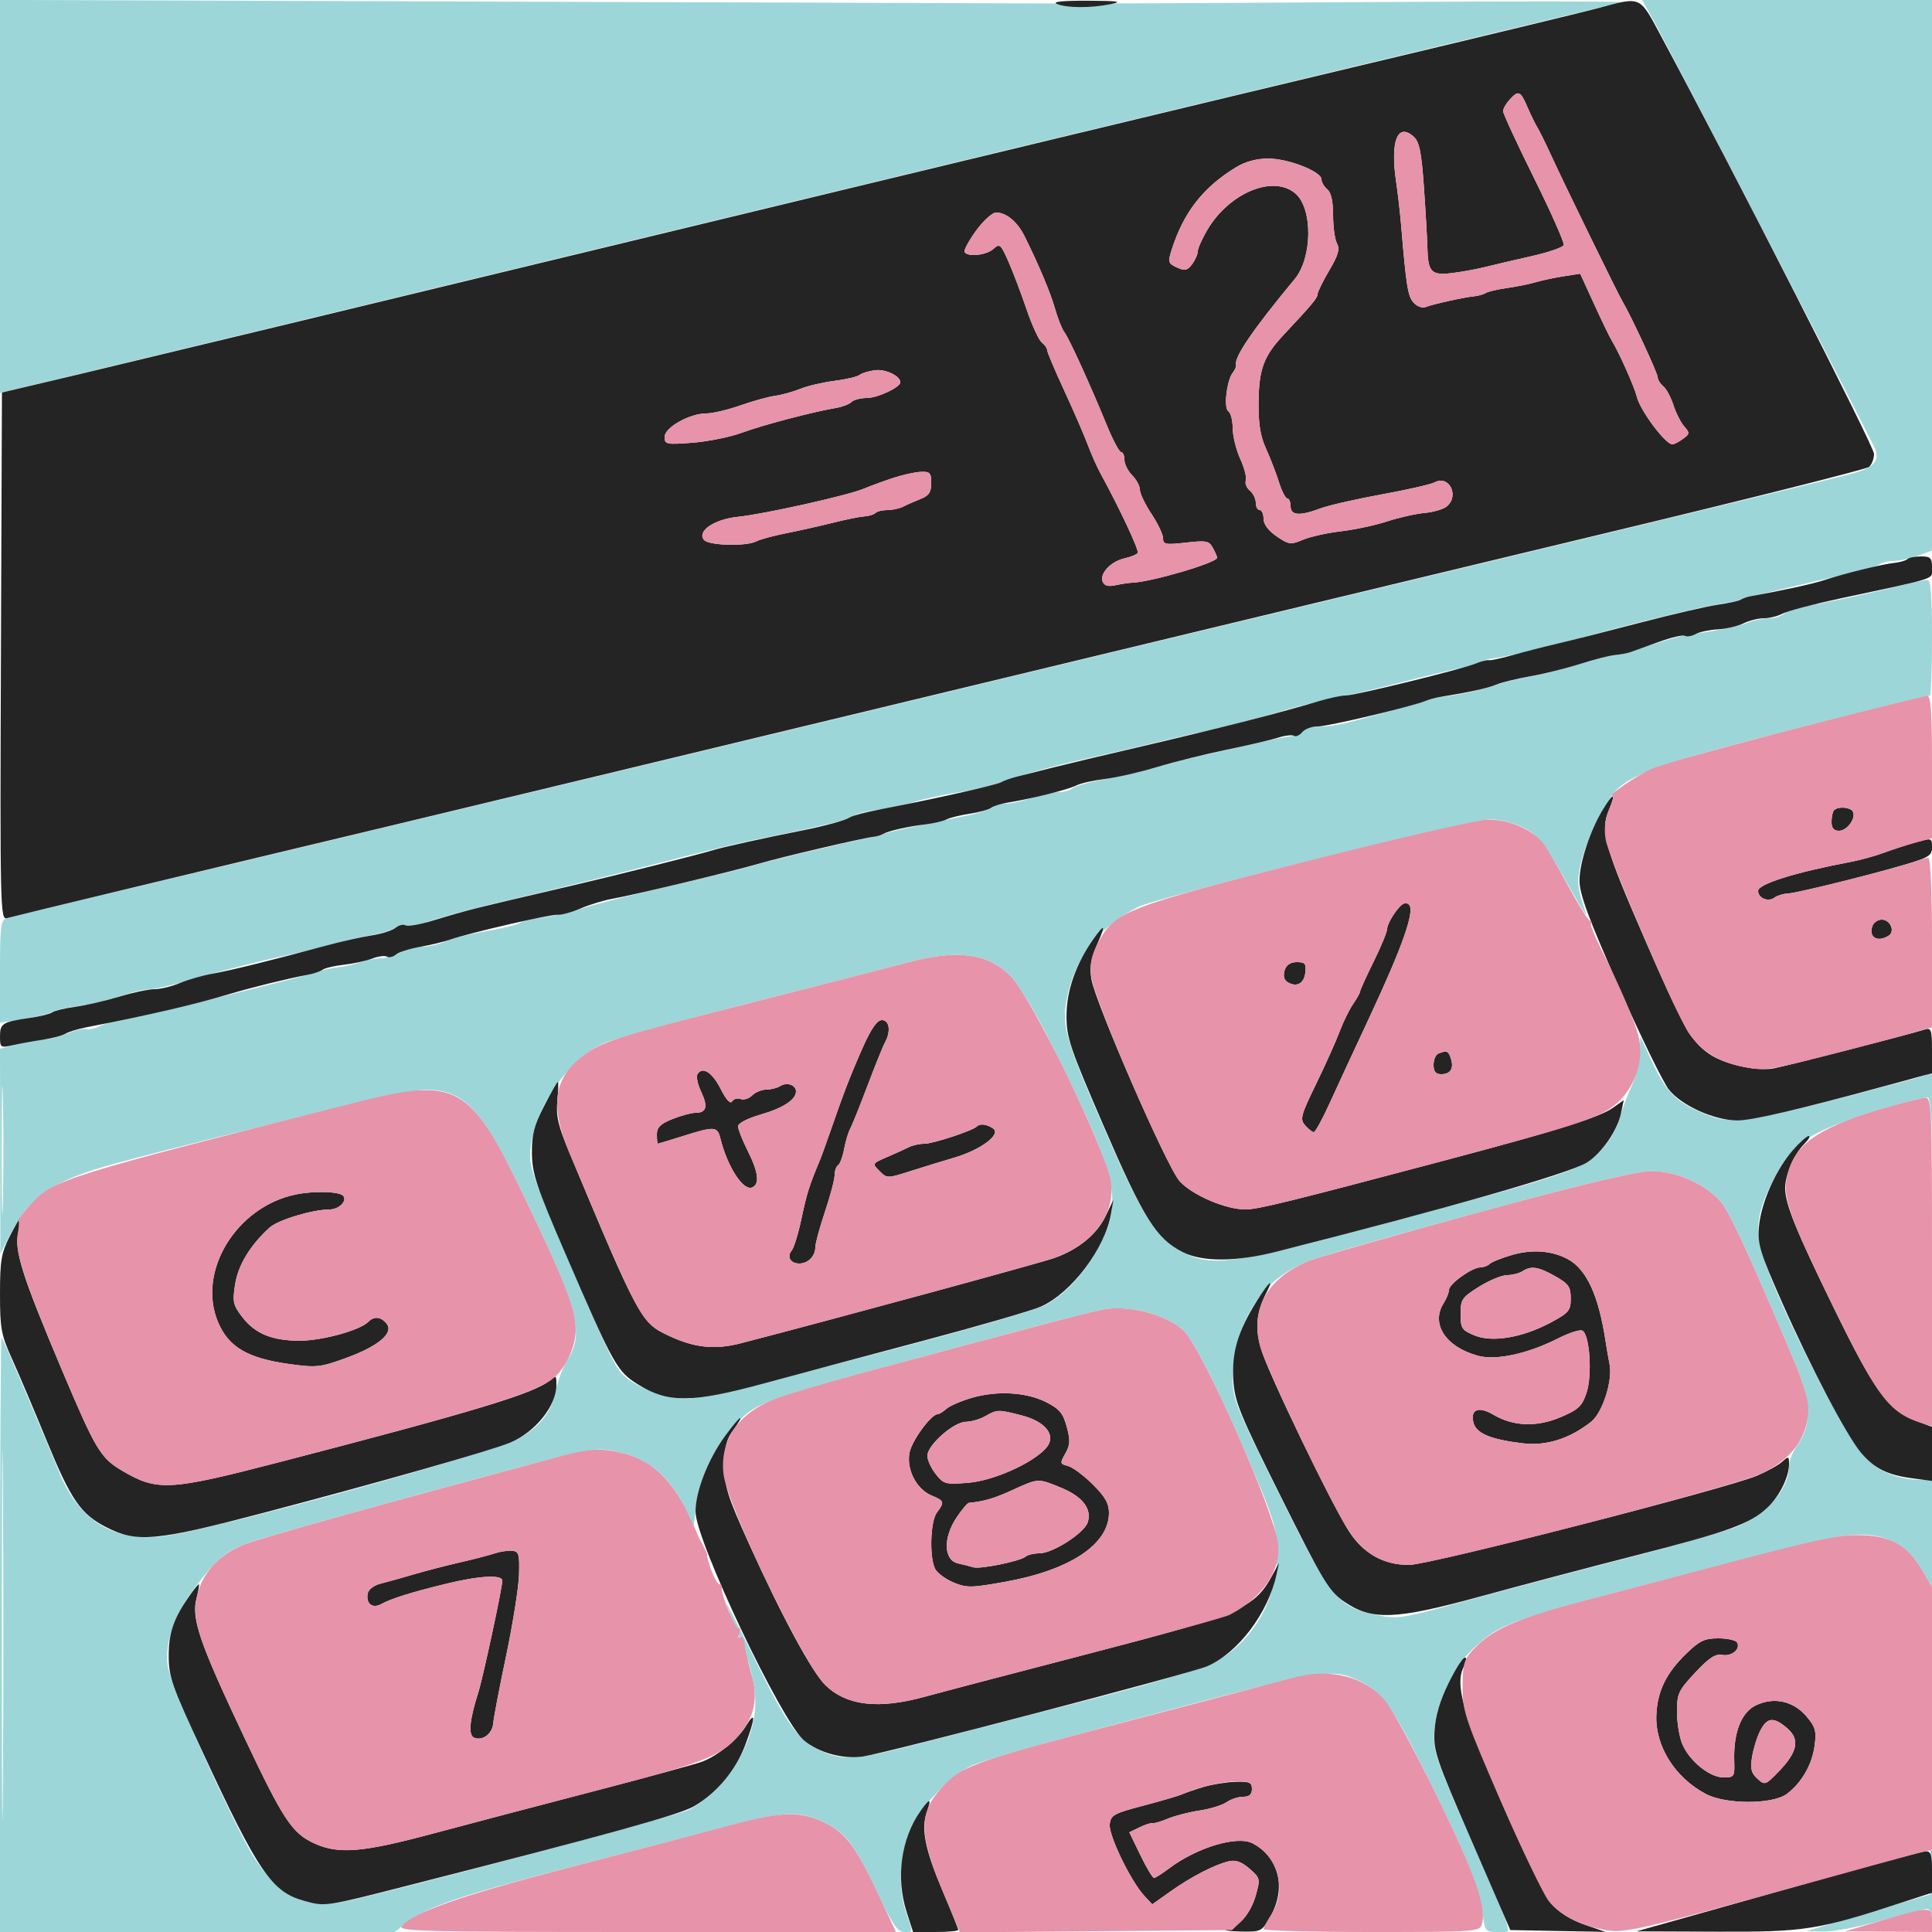 <svg xmlns="http://www.w3.org/2000/svg" width="500" height="500" viewBox="0 0 500 500" version="1.1"><path d="M 0 50.837 L 0 101.688 28.750 94.787 C 44.563 90.992, 105.875 76.182, 165 61.876 C 224.125 47.571, 305.350 28.012, 345.500 18.412 C 385.650 8.813, 418.950 0.772, 419.500 0.543 C 420.050 0.315, 390.575 0.312, 354 0.537 C 317.425 0.762, 284.350 0.936, 280.500 0.925 C 276.650 0.913, 211.963 0.697, 136.750 0.445 L 0 -0.014 0 50.837 M 427.891 5.250 C 432.448 13.476, 484.592 114.293, 485.302 116.250 C 486.416 119.320, 484.917 120.969, 479.642 122.478 C 476.814 123.286, 432.425 134.056, 381 146.410 C 329.575 158.764, 253.975 176.966, 213 186.859 C 172.025 196.752, 108.125 212.108, 71 220.984 C 33.875 229.861, 2.712 237.350, 1.750 237.629 C 0.197 238.078, 0 239.627, 0 251.416 L 0 264.696 5.750 263.802 C 8.912 263.311, 12.248 262.500, 13.163 262 C 14.077 261.501, 17.227 260.778, 20.163 260.395 C 23.098 260.011, 27.933 258.865, 30.907 257.849 C 33.880 256.832, 37.414 256, 38.760 256 C 40.106 256, 44.873 254.913, 49.354 253.585 C 57.547 251.156, 68.078 248.485, 75.500 246.953 C 77.700 246.499, 82.200 245.388, 85.500 244.484 C 88.800 243.580, 93.679 242.447, 96.343 241.966 C 99.006 241.485, 101.799 240.582, 102.549 239.960 C 103.299 239.337, 104.411 239.136, 105.020 239.512 C 105.629 239.888, 108.686 239.301, 111.813 238.206 C 114.941 237.111, 124.700 234.537, 133.500 232.485 C 142.300 230.434, 156.475 226.961, 165 224.768 C 185.231 219.565, 191.438 218.059, 197.500 216.883 C 200.250 216.349, 204.300 215.507, 206.500 215.011 C 208.700 214.515, 212.300 213.714, 214.500 213.230 C 216.700 212.746, 219.489 211.818, 220.698 211.167 C 221.908 210.517, 224.960 209.776, 227.481 209.521 C 230.003 209.266, 233.963 208.421, 236.283 207.644 C 238.602 206.867, 243.875 205.705, 248 205.062 C 252.125 204.419, 257.075 203.284, 259 202.541 C 263.823 200.677, 272.172 198.324, 280.500 196.482 C 284.350 195.631, 292 193.853, 297.500 192.532 C 303 191.210, 308.625 189.917, 310 189.657 C 314.036 188.895, 324.984 186.058, 332.088 183.933 C 335.711 182.849, 341.336 181.458, 344.588 180.841 C 347.839 180.224, 355.675 178.386, 362 176.757 C 368.325 175.128, 375.443 173.399, 377.817 172.915 C 380.191 172.431, 382.666 171.693, 383.317 171.274 C 383.968 170.856, 385.400 170.451, 386.500 170.374 C 388.711 170.220, 399.735 167.662, 407.500 165.502 C 421.656 161.563, 440.073 157.052, 444.500 156.438 C 447.250 156.057, 449.942 155.486, 450.482 155.170 C 451.023 154.854, 452.148 154.481, 452.982 154.341 C 453.817 154.202, 458.325 153.168, 463 152.043 C 467.675 150.917, 474.636 149.296, 478.469 148.440 C 482.301 147.583, 485.901 146.498, 486.469 146.029 C 487.036 145.560, 488.625 145.179, 490 145.183 C 491.375 145.186, 494.188 144.586, 496.250 143.850 L 500 142.511 500 71.255 L 500 0 462.491 0 L 424.983 0 427.891 5.250 M 492 151.538 C 481.731 154.091, 466.507 157.260, 464.817 157.197 C 463.891 157.163, 462.598 157.779, 461.944 158.567 C 461.290 159.355, 459.490 160, 457.943 160 C 456.396 160, 453.863 160.519, 452.315 161.152 C 449.897 162.142, 444.026 163.312, 436.500 164.303 C 434.724 164.537, 426.037 167.188, 422 168.727 C 421.175 169.042, 419.375 169.397, 418 169.516 C 416.625 169.634, 412.575 170.656, 409 171.785 C 405.425 172.914, 399.800 174.345, 396.500 174.964 C 393.200 175.583, 388.700 176.701, 386.500 177.449 C 382.877 178.679, 377.908 179.754, 372.500 180.476 C 371.400 180.623, 369.825 180.994, 369 181.301 C 367.314 181.928, 355.843 185.171, 349 186.956 C 346.525 187.602, 343.210 188.089, 341.632 188.040 C 340.055 187.991, 338.113 188.491, 337.317 189.152 C 336.521 189.812, 334.887 190.466, 333.685 190.604 C 332.483 190.743, 329.700 191.293, 327.500 191.828 C 325.300 192.363, 319.225 193.731, 314 194.869 C 308.775 196.006, 302.250 197.642, 299.500 198.504 C 296.750 199.366, 290.929 200.724, 286.564 201.522 C 282.199 202.319, 278.172 203.428, 277.614 203.986 C 277.056 204.544, 275.397 205, 273.926 205 C 272.455 205, 269.338 205.675, 267 206.500 C 264.662 207.325, 261.545 208, 260.074 208 C 258.603 208, 256.954 208.446, 256.409 208.991 C 255.864 209.536, 253.411 210.400, 250.959 210.910 C 248.506 211.420, 242.900 212.581, 238.500 213.489 C 234.100 214.398, 229.825 215.397, 229 215.710 C 228.175 216.022, 226.825 216.411, 226 216.575 C 219.675 217.827, 197.912 223.020, 195.500 223.852 C 193.850 224.421, 184.400 226.755, 174.500 229.039 C 164.600 231.323, 154.025 234, 151 234.988 C 147.975 235.977, 143.295 237.059, 140.601 237.394 C 137.906 237.729, 135.206 238.380, 134.601 238.840 C 133.995 239.301, 130.125 240.252, 126 240.954 C 121.875 241.655, 117.082 242.853, 115.349 243.615 C 113.616 244.377, 110.916 245.003, 109.349 245.006 C 107.782 245.010, 105.211 245.685, 103.636 246.506 C 102.060 247.328, 99.765 248, 98.535 248 C 97.305 248, 94.994 248.450, 93.399 249.001 C 91.805 249.551, 89.150 250.149, 87.500 250.330 C 85.850 250.510, 83.825 250.935, 83 251.274 C 82.175 251.614, 77 253.010, 71.500 254.378 C 66 255.745, 56.135 258.229, 49.578 259.897 C 43.021 261.564, 35.596 263.228, 33.078 263.594 C 30.560 263.960, 27.375 264.815, 26 265.493 C 24.625 266.171, 22.979 266.539, 22.343 266.310 C 21.707 266.082, 19.514 266.594, 17.471 267.448 C 15.428 268.301, 12.692 269, 11.392 269 C 10.092 269, 6.997 269.543, 4.514 270.207 L 0 271.415 0.047 297.957 L 0.093 324.500 2.656 319.500 C 7.206 310.621, 12.536 306.514, 24.500 302.670 C 36.166 298.922, 106.070 282, 109.889 282 C 120.217 282, 124.588 286.683, 135.559 309.500 C 149.779 339.077, 151.290 344.769, 146.837 352 C 145.651 353.925, 144.317 357.412, 143.871 359.750 C 142.798 365.374, 139.778 369.266, 134.132 372.299 C 126.620 376.333, 52.155 396.729, 41.387 397.700 C 29.053 398.813, 20.444 393.356, 15.424 381.242 C 8.667 364.934, 0.778 346.466, 0.406 346.083 C 0.182 345.854, -0 380.392, -0 422.833 L 0 500 51.067 500 L 102.133 500 105.430 497.485 C 110.849 493.352, 119.091 490.569, 148 483.111 C 163.125 479.210, 181.575 474.418, 189 472.463 C 203.608 468.617, 207.238 468.550, 213.997 471.999 C 219.086 474.595, 221.288 477.595, 227.024 489.750 C 230.865 497.890, 232.287 500, 233.930 500 C 236.408 500, 236.371 500.446, 234.371 494.576 C 232.298 488.492, 232.964 478.761, 235.861 472.814 C 238.663 467.063, 246.510 459.130, 251.672 456.832 C 253.967 455.811, 268.566 451.590, 284.114 447.452 C 343.144 431.743, 344.202 431.546, 351.541 434.880 C 357.280 437.486, 360.206 441.442, 368.197 457.393 C 378.452 477.865, 382.950 488.723, 383.653 494.709 C 384.265 499.916, 384.328 500, 387.613 500 C 391.579 500, 392.468 502.982, 380.008 474.500 C 371.437 454.907, 370.847 453.131, 371.214 448 C 371.741 440.622, 376.083 431.428, 381.298 426.650 C 388.934 419.654, 389.233 419.555, 449.972 403.881 C 472.150 398.158, 478.511 396.869, 482.987 397.193 C 489.592 397.670, 494.041 400.535, 497.609 406.608 L 500.023 410.715 499.762 450.504 L 499.500 490.293 487 493.985 C 480.125 496.017, 472.925 498.155, 471 498.737 L 467.500 499.796 472 499.892 C 474.475 499.944, 481.225 498.653, 487 497.023 C 492.775 495.392, 498.033 494.045, 498.684 494.029 C 499.335 494.013, 500.055 495.238, 500.284 496.750 C 500.513 498.262, 500.666 464.625, 500.623 422 C 500.581 379.375, 500.413 353.163, 500.251 363.750 L 499.957 383 497.228 382.976 C 491.508 382.926, 486.657 381.070, 483.057 377.556 C 478.994 373.589, 465.790 348.847, 459.082 332.634 C 453.887 320.078, 453.776 315.971, 458.376 306.472 C 462.372 298.218, 465.424 295.247, 473.500 291.745 C 479.063 289.333, 496.569 284, 498.925 284 C 499.591 284, 500.062 291.019, 500.251 303.750 C 500.477 318.933, 500.557 317.257, 500.598 296.500 C 500.627 281.650, 500.479 271.402, 500.269 273.727 C 499.915 277.643, 499.616 278.026, 496.194 278.944 C 450.924 291.084, 448.582 291.461, 440.333 287.933 C 433.665 285.080, 431.213 282.563, 427.607 274.869 L 424.500 268.238 424.408 272.443 C 424.358 274.755, 423.390 278.639, 422.258 281.074 C 421.126 283.508, 419.687 287.413, 419.060 289.750 C 418.410 292.173, 416.325 295.669, 414.210 297.882 C 409.638 302.667, 404.923 304.245, 357 317.035 C 318.983 327.181, 313.693 327.925, 306.313 324.159 C 299.345 320.605, 295.944 315.388, 286.512 293.786 C 275.851 269.367, 274.738 265.656, 276.031 258.836 C 278.108 247.883, 284.135 240.056, 294.637 234.673 C 299.052 232.410, 381.154 211.995, 385.732 212.022 C 387.804 212.034, 391.383 212.899, 393.684 213.943 C 398.071 215.935, 399.601 217.901, 406.954 231 C 409.270 235.125, 410.856 237.600, 410.478 236.500 C 408.178 229.799, 408.016 228.249, 409.116 223.500 C 410.423 217.855, 414.071 210.036, 417.582 205.356 C 421.215 200.512, 431.067 197.049, 466.690 188.093 C 484.394 183.642, 499.132 180, 499.440 180 C 499.748 180, 500 173.250, 500 165 C 500 153.621, 499.698 150.021, 498.750 150.085 C 498.063 150.132, 495.025 150.785, 492 151.538 M 235.500 248.947 C 231.650 249.957, 213.200 254.691, 194.500 259.467 C 175.800 264.243, 158.612 268.981, 156.304 269.996 C 147.301 273.953, 138.578 286.326, 137.323 296.918 C 136.802 301.322, 137.458 303.397, 144.976 321.118 C 155.860 346.772, 158.781 353.094, 160.807 355.376 C 163.788 358.734, 172.089 361.980, 177.724 361.990 C 183.645 362.001, 263.913 341.053, 270.291 337.832 C 275.887 335.006, 281.616 328.591, 285.142 321.202 C 290.529 309.915, 288.922 303.767, 271.484 268.969 C 267.923 261.861, 263.472 254.539, 261.538 252.605 C 255.696 246.762, 247.965 245.676, 235.500 248.947 M 0.438 297.500 C 0.437 312.350, 0.576 318.564, 0.747 311.310 C 0.918 304.055, 0.918 291.905, 0.748 284.310 C 0.578 276.714, 0.438 282.650, 0.438 297.500 M 384 313.422 C 340.136 325.385, 337.431 326.241, 332.036 329.864 C 324.307 335.055, 319 345.781, 319 356.211 C 319 362.111, 319.563 363.535, 331.087 386.756 C 344.575 413.937, 346.131 415.847, 356.539 418.008 C 361.612 419.061, 362.894 418.860, 378.216 414.609 C 387.172 412.123, 405.868 407.163, 419.763 403.586 C 433.657 400.009, 447.157 396.140, 449.763 394.988 C 457.571 391.535, 463 385.187, 463 379.509 C 463 378.085, 463.963 375.616, 465.141 374.024 C 468.895 368.945, 468.747 362.666, 464.644 352.954 C 453.284 326.068, 447.835 314.166, 445.605 311.371 C 441.764 306.558, 433.742 302.980, 427.054 303.098 C 423.368 303.162, 408.886 306.636, 384 313.422 M 286.500 338.728 C 284.850 338.934, 273.375 341.819, 261 345.137 C 195.930 362.587, 196.573 362.375, 190.512 368.435 C 185.175 373.772, 180.897 382.526, 180.114 389.710 L 179.500 395.344 177.239 390.328 C 174.113 383.393, 168.737 378.296, 162.637 376.485 C 156.109 374.546, 154.393 374.603, 144.667 377.079 C 122.234 382.789, 67.013 398.078, 63.517 399.548 C 58.031 401.853, 55.730 403.831, 50.614 410.636 C 45.123 417.941, 42.501 425.468, 43.424 431.276 C 44.081 435.410, 55.300 460.898, 63.208 476.220 C 70.096 489.568, 77.907 494.389, 89 492.140 C 100.457 489.816, 175.305 469.894, 178.200 468.397 C 183.856 465.472, 189.663 459.140, 192.553 452.747 C 196.689 443.599, 196.457 436.279, 191.660 424.556 C 189.647 419.636, 188.002 415.361, 188.004 415.056 C 188.007 414.750, 191.338 421.276, 195.408 429.558 C 203.705 446.444, 206.615 450.466, 212.459 453.120 C 218.158 455.709, 221.686 455.474, 237.005 451.488 C 244.427 449.557, 263.775 444.565, 280 440.394 C 297.574 435.877, 311.448 431.760, 314.319 430.209 C 324.203 424.872, 330.441 414.175, 330.478 402.500 C 330.497 396.560, 329.877 393.985, 326.389 385.500 C 317.760 364.511, 309.521 347.587, 306.423 344.490 C 302.512 340.579, 293.204 337.887, 286.500 338.728 M 0.476 423 C 0.476 465.625, 0.599 483.063, 0.750 461.750 C 0.900 440.438, 0.900 405.563, 0.750 384.250 C 0.599 362.938, 0.476 380.375, 0.476 423" stroke="none" fill="#9dd6d8" fill-rule="evenodd"/><path d="M 273.500 1 C 276.049 2.095, 282.358 2.121, 287.500 1.057 C 290.665 0.403, 289.413 0.221, 281.500 0.185 C 275.076 0.157, 272.215 0.448, 273.500 1 M 413.500 2.127 C 409.650 3.160, 380.850 10.111, 349.500 17.574 C 318.150 25.037, 235.800 44.862, 166.500 61.629 C 97.200 78.397, 31.500 94.247, 20.500 96.851 L 0.500 101.586 0.243 169.863 C -0.001 234.588, 0.077 238.112, 1.743 237.626 C 3.449 237.127, 54.302 224.882, 102 213.485 C 114.925 210.397, 176.800 195.496, 239.500 180.373 C 302.200 165.249, 382.499 145.912, 417.942 137.401 C 453.385 128.890, 482.972 121.438, 483.692 120.841 C 484.411 120.244, 485 118.720, 485 117.455 C 485 115.562, 448.795 44.550, 429.832 9.250 C 424.218 -1.201, 424.860 -0.921, 413.500 2.127 M 390.655 25.829 C 389.745 26.835, 389 28.165, 389 28.786 C 389 29.406, 392.613 37.207, 397.029 46.120 C 401.445 55.033, 404.895 62.815, 404.697 63.413 C 404.498 64.011, 400.773 65.302, 396.418 66.281 C 392.063 67.261, 386.700 68.518, 384.500 69.074 C 382.300 69.630, 378.421 70.343, 375.880 70.657 C 370.396 71.337, 369.560 70.478, 369.399 64 C 369.338 61.525, 368.931 54.447, 368.495 48.270 C 367.867 39.374, 367.326 36.700, 365.889 35.399 C 361.692 31.601, 359.762 36.494, 361.311 47 C 361.757 50.025, 362.330 54.975, 362.584 58 C 363.928 74.024, 364.341 76.628, 365.801 78.285 C 366.690 79.294, 368.054 79.807, 368.937 79.464 C 370.924 78.693, 378.875 76.930, 381.500 76.679 C 382.600 76.573, 383.960 76.189, 384.521 75.826 C 385.083 75.462, 387.558 74.882, 390.021 74.536 C 392.485 74.189, 395.850 73.509, 397.500 73.023 C 399.150 72.537, 402.403 71.845, 404.728 71.486 L 408.956 70.832 412.542 78.666 C 414.515 82.975, 416.540 87.175, 417.044 88 C 419.033 91.256, 422.985 100.097, 423.626 102.723 C 424.490 106.262, 431.026 115, 432.809 115 C 433.254 115, 434.485 114.366, 435.546 113.590 C 437.328 112.287, 437.352 112.042, 435.863 110.340 C 434.977 109.328, 433.723 106.848, 433.075 104.830 C 432.428 102.811, 431.246 100.619, 430.449 99.958 C 429.652 99.296, 429.004 98.248, 429.008 97.628 C 429.016 96.595, 422.010 81.511, 419.892 78 C 418.716 76.051, 404.595 47.131, 401.337 40 C 399.954 36.975, 398.398 33.825, 397.878 33 C 397.358 32.175, 396.204 29.813, 395.314 27.750 C 393.475 23.487, 392.965 23.276, 390.655 25.829 M 319.757 43.364 C 311.245 48.598, 306.266 55.036, 303.178 64.802 C 302.224 67.819, 302.346 68.200, 304.584 69.220 C 306.635 70.155, 307.270 70.024, 308.485 68.418 C 309.283 67.363, 309.951 65.865, 309.968 65.088 C 309.986 64.311, 311.078 61.836, 312.396 59.588 C 318.102 49.853, 329.596 45.111, 335.310 50.133 C 339.785 54.066, 339.645 66.709, 335.065 72.228 C 324.489 84.969, 319.422 92.351, 319.876 94.355 C 319.983 94.826, 319.624 95.748, 319.079 96.405 C 317.495 98.313, 316.627 105.651, 317.892 106.433 C 318.502 106.810, 319.010 108.779, 319.022 110.809 C 319.034 112.839, 319.916 116.422, 320.982 118.771 C 322.049 121.120, 322.693 123.636, 322.415 124.361 C 322.137 125.086, 322.604 126.257, 323.454 126.962 C 324.305 127.668, 325 129.090, 325 130.122 C 325 131.155, 325.450 132, 326 132 C 326.550 132, 327.003 133.012, 327.007 134.250 C 327.011 135.682, 328.245 137.339, 330.402 138.807 C 333.565 140.960, 334.021 141.018, 337.239 139.673 C 339.136 138.881, 343.551 137.900, 347.051 137.494 C 350.551 137.088, 355.909 135.940, 358.957 134.944 C 362.006 133.948, 366.379 132.961, 368.675 132.752 C 370.971 132.542, 373.558 131.782, 374.425 131.063 C 377.742 128.309, 375.023 122.855, 371.314 124.824 C 370.316 125.353, 364.100 126.770, 357.500 127.972 C 350.900 129.173, 343.803 130.796, 341.730 131.578 C 336.380 133.596, 334 133.418, 334 131 C 334 129.900, 333.622 129, 333.160 129 C 332.698 129, 331.717 127.088, 330.979 124.750 C 330.242 122.412, 328.738 118.519, 327.638 116.098 C 326.156 112.839, 325.658 109.697, 325.718 103.992 C 325.808 95.475, 327.067 92.129, 332.267 86.586 C 339.530 78.845, 341 77.081, 341 76.108 C 341 75.547, 342.353 72.794, 344.006 69.990 C 346.345 66.023, 346.789 64.474, 346.006 63.011 C 345.453 61.977, 345 58.682, 345 55.688 C 345 52.070, 344.497 49.828, 343.500 49 C 342.675 48.315, 342 47.156, 342 46.424 C 342 44.378, 333.299 40.996, 328.123 41.031 C 325.093 41.052, 322.211 41.855, 319.757 43.364 M 252.590 59.726 C 250.704 62.325, 249.376 64.800, 249.639 65.226 C 250.476 66.579, 255.276 66.060, 257.089 64.420 C 258.714 62.949, 258.983 63.174, 260.974 67.670 C 262.150 70.326, 264.257 75.875, 265.657 80 C 267.056 84.125, 268.831 88, 269.600 88.610 C 270.370 89.221, 270.999 90.121, 270.998 90.610 C 270.998 91.100, 272.974 95.775, 275.391 101 C 277.807 106.225, 280.544 112.525, 281.472 115 C 282.400 117.475, 283.897 120.850, 284.799 122.500 C 289.787 131.628, 294.849 142.435, 294.443 143.092 C 294.187 143.507, 292.679 144.131, 291.092 144.480 C 287.540 145.260, 284.552 148.389, 285.356 150.486 C 285.786 151.605, 286.741 151.878, 288.728 151.449 C 290.252 151.120, 292.175 150.830, 293 150.805 C 297.880 150.654, 315 145.612, 315 144.326 C 315 144.074, 314.506 142.945, 313.902 141.816 C 312.915 139.973, 312.202 139.832, 306.902 140.432 C 301.639 141.027, 301 140.904, 300.996 139.300 C 300.993 138.310, 299.645 135.475, 298 133 C 296.355 130.525, 295.007 127.712, 295.004 126.750 C 295.002 125.787, 294.100 124.100, 293 123 C 291.900 121.900, 291 120.100, 291 119 C 291 117.900, 290.618 117, 290.150 117 C 289.683 117, 288.053 113.963, 286.529 110.250 C 282.083 99.424, 276.707 87.623, 275.479 86 C 274.855 85.175, 273.771 82.475, 273.070 80 C 271.865 75.748, 268.889 68.654, 265.163 61.151 C 263.296 57.391, 260.429 55, 257.787 55 C 256.815 55, 254.476 57.126, 252.590 59.726 M 226.500 95.808 C 224.850 96.011, 223.039 96.558, 222.475 97.024 C 221.911 97.490, 218.986 98.183, 215.975 98.565 C 212.964 98.946, 208.974 99.879, 207.109 100.637 C 205.243 101.395, 202.318 102.205, 200.609 102.437 C 198.899 102.668, 194.842 103.790, 191.593 104.929 C 188.345 106.068, 184.389 107, 182.804 107 C 178.455 107, 172 110.635, 172 113.084 C 172 115.005, 172.434 115.094, 179.250 114.572 C 183.238 114.267, 188.975 113.102, 192 111.984 C 197.316 110.018, 210.430 106.569, 216.413 105.563 C 218.016 105.294, 219.793 104.607, 220.363 104.037 C 220.934 103.466, 222.703 103, 224.296 103 C 227.081 103, 233 100.239, 233 98.939 C 233 97.310, 229.194 95.476, 226.500 95.808 M 231 123.741 C 228.525 124.566, 225.150 125.807, 223.500 126.500 C 219.373 128.232, 197.716 133.063, 191 133.749 C 184.848 134.377, 180.308 137.462, 182.193 139.733 C 183.414 141.203, 193.154 141.458, 195.764 140.088 C 196.719 139.587, 200.200 138.643, 203.500 137.991 C 206.800 137.339, 212.200 136.127, 215.500 135.298 C 218.800 134.469, 222.475 133.725, 223.667 133.645 C 224.859 133.565, 226.171 133.162, 226.584 132.750 C 226.996 132.338, 228.389 132, 229.680 132 C 230.971 132, 232.809 131.598, 233.764 131.108 C 234.719 130.617, 236.738 129.726, 238.250 129.129 C 240.404 128.278, 241 127.388, 241 125.021 C 241 122.363, 240.670 122.014, 238.250 122.120 C 236.738 122.186, 233.475 122.916, 231 123.741 M 493.639 144.695 C 493.257 145.077, 491.719 145.519, 490.222 145.678 C 487.128 146.007, 477.221 148.448, 472 150.168 C 469.121 151.116, 461.679 152.741, 452.982 154.319 C 452.148 154.471, 451.023 154.867, 450.482 155.200 C 449.942 155.533, 447.250 156.124, 444.500 156.513 C 441.750 156.902, 432.750 158.986, 424.500 161.144 C 416.250 163.302, 406.575 165.751, 403 166.587 C 399.425 167.423, 394.173 168.770, 391.329 169.580 C 388.485 170.390, 385.785 170.962, 385.329 170.852 C 384.873 170.741, 383.375 171.121, 382 171.696 C 378.500 173.159, 350.691 180, 348.243 180 C 347.136 180, 344.040 180.652, 341.365 181.449 C 330.423 184.710, 315.684 188.462, 294 193.510 C 285.475 195.494, 275.800 197.802, 272.500 198.638 C 269.200 199.475, 265.091 200.514, 263.368 200.948 C 261.645 201.381, 259.719 202.056, 259.086 202.447 C 257.958 203.144, 240.927 206.966, 227.893 209.448 C 224.259 210.140, 220.718 211.056, 220.025 211.485 C 218.632 212.345, 213.639 213.725, 207.500 214.946 C 197.290 216.977, 187.232 219.202, 184.500 220.035 C 180.692 221.196, 159.128 226.614, 148 229.207 C 131.440 233.065, 128.446 233.773, 123.500 234.995 C 120.750 235.674, 115.688 237.105, 112.252 238.175 C 108.815 239.245, 105.533 239.829, 104.958 239.474 C 104.383 239.119, 103.221 239.402, 102.375 240.104 C 101.530 240.805, 98.737 241.697, 96.169 242.085 C 93.601 242.473, 88.125 243.707, 84 244.827 C 70.764 248.421, 59.623 251.174, 54.930 252.009 C 52.417 252.456, 48.650 253.537, 46.558 254.411 C 44.467 255.285, 41.508 256, 39.983 256 C 38.458 256, 34.351 256.869, 30.855 257.931 C 27.360 258.993, 22.250 260.175, 19.500 260.557 C 16.750 260.939, 14.050 261.589, 13.500 262 C 12.950 262.411, 10.305 263.066, 7.622 263.454 C 0.641 264.466, 0 264.867, 0 268.232 C 0 271.123, 0.137 271.219, 3.250 270.506 C 5.038 270.096, 8.527 269.460, 11.004 269.092 C 13.482 268.723, 16.165 268.016, 16.968 267.520 C 17.770 267.024, 20.243 266.266, 22.463 265.835 C 38.908 262.645, 50.264 260.004, 59.500 257.225 C 64.885 255.604, 74.649 253.201, 79.500 252.304 C 81.150 251.999, 82.950 251.396, 83.500 250.964 C 84.050 250.533, 86.525 249.953, 89 249.675 C 91.475 249.398, 94.775 248.679, 96.334 248.078 C 97.893 247.477, 99.600 247.253, 100.128 247.579 C 100.656 247.905, 101.701 247.663, 102.451 247.040 C 103.201 246.418, 105.994 245.526, 108.657 245.057 C 111.321 244.589, 114.850 243.740, 116.500 243.170 C 121.641 241.394, 142.367 236.602, 144.283 236.746 C 145.285 236.822, 147.994 236.078, 150.303 235.093 C 152.611 234.108, 156.300 232.986, 158.500 232.601 C 164.014 231.634, 190.394 225.310, 196.500 223.491 C 201.704 221.940, 223.370 216.861, 226.018 216.571 C 226.852 216.480, 227.977 216.151, 228.518 215.841 C 229.922 215.034, 234.858 213.910, 239.426 213.357 C 241.585 213.096, 244.060 212.520, 244.926 212.078 C 245.792 211.636, 248.503 210.968, 250.950 210.593 C 253.398 210.219, 255.873 209.535, 256.450 209.075 C 257.028 208.614, 259.075 207.985, 261 207.677 C 266.925 206.729, 276.540 204.315, 278.571 203.265 C 279.632 202.717, 282.975 201.963, 286 201.590 C 289.025 201.217, 295.100 199.824, 299.500 198.494 C 303.900 197.165, 312 195.151, 317.500 194.020 C 323 192.888, 328.960 191.493, 330.744 190.919 C 332.528 190.344, 334.390 190.123, 334.881 190.426 C 335.372 190.730, 336.329 190.308, 337.009 189.489 C 337.689 188.670, 339.528 188, 341.097 188 C 343.718 188, 365.531 182.816, 369 181.369 C 369.825 181.024, 371.400 180.594, 372.500 180.413 C 380.541 179.088, 384.863 178.142, 387.153 177.207 C 388.612 176.611, 392.662 175.617, 396.153 174.998 C 399.644 174.379, 405.425 172.940, 409 171.802 C 412.575 170.663, 416.625 169.634, 418 169.516 C 419.375 169.397, 421.175 169.057, 422 168.761 C 422.825 168.466, 426.129 167.273, 429.343 166.110 C 432.557 164.948, 435.585 164.243, 436.072 164.545 C 436.560 164.846, 437.804 164.640, 438.837 164.087 C 439.870 163.534, 442.467 162.987, 444.608 162.872 C 446.749 162.756, 449.715 162.063, 451.200 161.331 C 452.686 160.599, 455.078 160, 456.516 160 C 457.955 160, 460.114 159.460, 461.316 158.800 C 462.517 158.141, 469.350 156.349, 476.500 154.820 C 502.238 149.313, 500 150.071, 500 146.862 C 500 144.386, 499.618 144, 497.167 144 C 495.608 144, 494.021 144.313, 493.639 144.695 M 414.977 209.250 C 411.520 214.888, 408.725 223.334, 408.772 228 C 408.807 231.468, 411.148 237.775, 418.979 255.500 C 424.568 268.150, 430.389 280.075, 431.914 282 C 435.168 286.106, 443.604 289.924, 449.522 289.969 C 453.394 289.999, 464.907 287.312, 488.750 280.816 L 500 277.751 500 271.808 C 500 266.609, 499.781 265.933, 498.250 266.405 C 493.544 267.856, 462.062 275.953, 459 276.500 C 454.499 277.303, 446.363 275.483, 442.410 272.787 C 437.658 269.547, 435.533 265.766, 425.523 242.736 C 415.198 218.982, 414.114 215.056, 416.383 209.627 C 418.264 205.124, 417.615 204.950, 414.977 209.250 M 474.667 209.667 C 474.300 210.033, 474 211.383, 474 212.667 C 474 214.319, 474.573 215, 475.965 215 C 478.082 215, 480.479 211.584, 479.487 209.979 C 478.799 208.866, 475.670 208.663, 474.667 209.667 M 495 218.210 C 493.075 218.763, 489.700 219.885, 487.500 220.704 C 485.300 221.522, 481.475 222.577, 479 223.046 C 464.468 225.805, 455 228.774, 455 230.574 C 455 232.459, 457.635 233.519, 459.263 232.289 C 459.943 231.775, 461.451 231.307, 462.614 231.249 C 465.084 231.127, 482.308 226.887, 492.750 223.831 C 499.096 221.973, 500 221.415, 500 219.354 C 500 216.767, 500.012 216.770, 495 218.210 M 361.173 235.980 C 359.978 237.597, 359 239.563, 359 240.350 C 359 241.137, 357.425 244.967, 355.500 248.863 C 353.575 252.758, 352 256.225, 352 256.568 C 352 256.911, 351.181 258.386, 350.179 259.846 C 349.177 261.306, 347.602 264.525, 346.679 267 C 345.755 269.475, 343.028 275.550, 340.619 280.500 C 336.625 288.705, 336.373 289.655, 337.774 291.250 C 338.619 292.212, 339.624 293, 340.007 293 C 340.390 293, 342.187 289.738, 344 285.750 C 345.813 281.762, 350.421 271.821, 354.239 263.658 C 363.077 244.764, 366.317 235.508, 364.594 234.078 C 363.678 233.317, 362.767 233.824, 361.173 235.980 M 484.604 239.590 C 483.479 242.520, 485.883 243.995, 488.784 242.155 C 490.527 241.049, 489.218 238, 487 238 C 486.018 238, 484.939 238.716, 484.604 239.590 M 283.063 242.911 C 278.497 249.324, 276.020 256.310, 276.010 262.804 C 276.001 268.576, 276.820 271.009, 285.724 291.635 C 295.977 315.390, 299.208 320.535, 306.068 324.034 C 311.157 326.631, 319.810 326.596, 330.333 323.936 C 373.860 312.934, 406.008 303.711, 410.611 300.905 C 414.448 298.566, 418.577 292.631, 419.518 288.102 L 420.224 284.704 417.354 286.748 C 413.966 289.161, 402.355 292.776, 373 300.558 C 332.925 311.182, 325.516 313, 322.292 313 C 317.141 313, 308.402 309.222, 305.251 305.633 C 301.929 301.850, 283.402 259.363, 282.434 253.310 C 281.957 250.330, 282.325 248.053, 283.837 244.635 C 286.204 239.284, 285.988 238.803, 283.063 242.911 M 332.460 251.125 C 332.038 252.456, 332.293 253.576, 333.143 254.124 C 335.472 255.624, 337.487 254.597, 337.816 251.741 C 338.087 249.400, 337.768 249, 335.634 249 C 333.964 249, 332.911 249.705, 332.460 251.125 M 223.438 270.750 C 220.352 277.621, 218.206 283.163, 214.821 293 C 213.781 296.025, 212.551 299.400, 212.089 300.500 C 209.459 306.762, 208.776 308.935, 207.433 315.319 C 206.619 319.186, 205.475 322.927, 204.891 323.632 C 203.552 325.245, 204.577 327, 206.859 327 C 209.102 327, 211 325.085, 211 322.821 C 211 321.843, 212.125 317.691, 213.500 313.595 C 214.875 309.499, 216 305.241, 216 304.133 C 216 303.025, 216.399 301.871, 216.887 301.570 C 217.374 301.269, 218.080 299.387, 218.455 297.388 C 218.830 295.389, 219.536 293.022, 220.025 292.127 C 220.513 291.232, 222.527 286.225, 224.500 281 C 226.473 275.775, 228.518 270.719, 229.044 269.764 C 230.606 266.928, 230.195 264, 228.235 264 C 227.023 264, 225.522 266.112, 223.438 270.750 M 372.250 272.662 C 371.563 272.940, 371 274.254, 371 275.583 C 371 277.309, 371.555 278, 372.941 278 C 375.387 278, 376.310 276.552, 375.497 273.991 C 374.850 271.954, 374.431 271.782, 372.250 272.662 M 180.503 277.995 C 180.127 278.603, 180.559 280.658, 181.462 282.561 C 183.285 286.404, 182.845 288, 179.961 288 C 178.905 288, 176.231 288.724, 174.020 289.609 C 170.896 290.859, 170 291.750, 170 293.609 C 170 294.924, 170.113 295.994, 170.250 295.987 C 170.387 295.980, 173.353 295.080, 176.839 293.987 C 185.031 291.419, 185.651 291.468, 186.469 294.750 C 188.259 301.932, 192.310 308.202, 194.594 307.326 C 196.671 306.529, 196.313 303.413, 193.500 297.813 C 192.125 295.076, 191 292.230, 191 291.489 C 191 290.708, 193.418 289.444, 196.750 288.481 C 202.686 286.767, 206 284.607, 206 282.452 C 206 280.774, 203.640 279.981, 201.909 281.077 C 201.134 281.568, 199.520 281.976, 198.321 281.985 C 197.123 281.993, 195.469 282.674, 194.646 283.497 C 193.822 284.321, 192.486 284.740, 191.675 284.429 C 190.865 284.118, 189.873 284.397, 189.470 285.048 C 189.009 285.795, 187.927 284.620, 186.540 281.866 C 184.353 277.521, 181.806 275.887, 180.503 277.995 M 140.813 286.250 C 138.202 291.323, 137.609 293.630, 137.660 298.500 C 137.715 303.752, 138.798 306.993, 146.348 324.500 C 158.875 353.548, 159.661 354.951, 165.356 358.442 C 172.994 363.124, 179.172 363.055, 197.500 358.081 C 205.750 355.843, 224.357 350.860, 238.850 347.008 C 253.342 343.157, 267.067 339.173, 269.350 338.157 C 277.350 334.593, 286.029 323.077, 287.554 314 L 288.143 310.500 286.180 314.616 C 283.890 319.419, 279.167 323.316, 272.931 325.545 C 269.319 326.837, 214.986 341.616, 191.679 347.646 C 185.040 349.364, 179.773 348.819, 173.178 345.734 C 165.895 342.327, 165.219 341.084, 147.279 298.103 C 144.424 291.264, 143.860 288.805, 144.240 284.853 C 144.497 282.184, 144.554 280, 144.368 280 C 144.181 280, 142.582 282.813, 140.813 286.250 M 252.793 291.540 C 251.707 292.626, 241.463 296, 239.251 296 C 237.998 296, 236.191 296.395, 235.236 296.878 C 234.281 297.361, 231.740 298.513, 229.589 299.439 C 225.713 301.106, 225.695 301.140, 227.623 303.068 C 229.544 304.989, 229.647 304.989, 235.535 303.112 C 238.816 302.066, 243.976 300.481, 247.003 299.590 C 253.898 297.559, 259.226 293.535, 257 292.039 C 255.336 290.920, 253.617 290.716, 252.793 291.540 M 463.955 297.704 C 459.554 302.717, 455.713 311.422, 455.206 317.534 C 454.835 322.009, 455.498 324.174, 461.179 337.034 C 468.570 353.762, 477.930 371.575, 481.656 376.003 C 485.015 379.996, 488.501 381.732, 494.844 382.574 L 500 383.258 500 376.265 L 500 369.272 495.564 367.577 C 488.712 364.961, 485.023 359.858, 474.683 338.694 C 464.695 318.250, 462 311.608, 462 307.433 C 462 304.079, 464.351 298.649, 466.912 296.088 C 468.061 294.939, 468.597 294, 468.104 294 C 467.611 294, 465.744 295.667, 463.955 297.704 M 76.673 309.104 C 61.224 312.202, 50.915 329.005, 56.413 342.128 C 59.133 348.621, 64.072 351.523, 74.957 353.024 C 81.909 353.982, 82.905 353.873, 89.634 351.419 C 98.017 348.361, 102.021 344.935, 100.024 342.529 C 98.519 340.716, 96.827 340.573, 95.270 342.130 C 93.123 344.277, 83.480 346.935, 77.718 346.967 C 70.474 347.008, 65.998 345.175, 62.661 340.800 C 60.309 337.716, 60.136 336.900, 60.864 332.297 C 61.642 327.374, 64.820 322.172, 69.789 317.686 C 71.982 315.707, 80.852 313.031, 85.281 313.012 C 87.799 313.001, 90.024 310.691, 88.747 309.414 C 87.679 308.346, 81.273 308.182, 76.673 309.104 M 2.517 319.967 C 0.330 324.283, 0 326.235, 0 334.874 C -0 343.850, 0.300 345.477, 3.099 351.657 C 4.804 355.421, 8.870 365.018, 12.136 372.983 C 18.355 388.154, 20.894 391.843, 27.428 395.203 C 35.422 399.313, 40.166 398.887, 68.058 391.556 C 98.105 383.658, 127.077 375.413, 131.994 373.359 C 138.567 370.613, 144 363.841, 144 358.395 C 144 355.893, 143.869 355.807, 142.250 357.245 C 138.549 360.535, 122.749 365.313, 72.179 378.435 C 43.807 385.797, 40.739 385.967, 31.718 380.681 C 26.008 377.335, 24.820 375.353, 16.007 354.500 C 5.574 329.810, 3.614 323.564, 4.814 318.836 C 5.349 316.726, 5.618 315, 5.411 315 C 5.203 315, 3.901 317.235, 2.517 319.967 M 391.427 324.751 C 388.717 325.531, 386.072 326.581, 385.550 327.084 C 385.028 327.588, 383.930 328, 383.112 328 C 380.982 328, 375.015 332.259, 375.007 333.785 C 375.003 334.492, 374.370 336.067, 373.600 337.285 C 370.234 342.610, 374.116 348.565, 382.452 350.862 C 387.134 352.151, 395.355 350.374, 403.280 346.358 C 405.987 344.986, 408.764 344.079, 409.449 344.342 C 411.399 345.090, 412.147 355.879, 410.572 360.521 C 409.411 363.943, 408.472 364.818, 403.861 366.773 C 397.673 369.397, 391.640 369.165, 386.454 366.106 C 382.651 363.862, 380.468 364.745, 381.330 368.179 C 382.030 370.969, 385.803 372.548, 394.129 373.534 C 400.184 374.251, 406.188 372.357, 411.764 367.971 C 414.734 365.634, 417.412 357.281, 416.551 353.040 C 416.267 351.643, 415.795 348.925, 415.502 347 C 413.704 335.195, 410.589 328.463, 405.709 325.838 C 401.697 323.680, 396.519 323.286, 391.427 324.751 M 394 329 C 393.175 329.533, 391.375 329.985, 390 330.004 C 388.625 330.023, 385.363 331.380, 382.750 333.021 C 378.356 335.780, 378 336.308, 378 340.053 C 378 343.749, 378.311 344.232, 381.562 345.590 C 386.151 347.508, 394.027 346.184, 401.334 342.268 C 406.030 339.752, 406.500 339.185, 406.500 336.032 C 406.500 333.030, 405.962 332.259, 402.500 330.298 C 398.112 327.813, 396.271 327.532, 394 329 M 325.228 336.750 C 320.367 344.496, 318.708 350.108, 319.180 357.207 C 319.555 362.853, 320.827 365.964, 331.549 387.476 C 342.335 409.114, 343.916 411.743, 347.771 414.430 C 354.959 419.443, 361.034 419.226, 383.110 413.171 C 393.225 410.397, 411.400 405.595, 423.500 402.499 C 447.275 396.415, 452.938 394.359, 457.373 390.196 C 460.535 387.229, 463 382.270, 463 378.877 C 463 376.858, 462.866 376.811, 461.250 378.274 C 460.288 379.144, 457.385 380.764, 454.800 381.872 C 447.033 385.201, 369.860 405, 364.651 405 C 358.072 405, 352.821 402.054, 349.101 396.274 C 344.535 389.181, 328.184 355.302, 326.398 349.233 C 324.775 343.718, 325.123 339.688, 327.646 334.750 C 329.864 330.410, 328.497 331.540, 325.228 336.750 M 251.500 361.757 C 248.750 362.559, 245.790 363.841, 244.921 364.607 C 244.053 365.373, 243.034 366, 242.657 366 C 240.994 366, 235.997 372.812, 235.388 375.910 C 234.527 380.286, 237.164 385.411, 241.119 387.049 C 244.395 388.406, 244.501 388.753, 242.468 391.441 C 240.761 393.698, 240.481 403.162, 242.036 406.067 C 242.606 407.132, 244.739 408.700, 246.776 409.551 C 250.144 410.958, 251.342 410.944, 259.990 409.396 C 276.903 406.368, 287 399.681, 287 391.508 C 287 389.076, 285.987 387.308, 282.761 384.115 C 280.430 381.807, 277.548 379.674, 276.356 379.375 C 274.312 378.861, 274.275 378.681, 275.709 376.165 C 276.961 373.969, 277.026 372.752, 276.076 369.251 C 275.131 365.766, 274.181 364.623, 270.794 362.895 C 265.682 360.287, 258.081 359.839, 251.500 361.757 M 255 366.500 C 253.625 367.286, 251.350 367.945, 249.945 367.965 C 246.795 368.008, 240 374.011, 240 376.750 C 240 377.839, 240.976 379.971, 242.170 381.488 C 244.217 384.091, 244.689 384.219, 250.545 383.748 C 257.045 383.227, 267.088 378.770, 270.661 374.822 C 273.511 371.673, 270.826 367.974, 264.498 366.334 C 258.327 364.735, 258.081 364.739, 255 366.500 M 187.561 371.750 C 183.203 377.737, 180 385.982, 180 391.218 C 180 398.632, 202.218 445.481, 208.069 450.404 C 211.922 453.647, 218.287 455.365, 223.458 454.559 C 230.030 453.534, 308.153 433.048, 312.370 431.243 C 320.364 427.824, 328.181 417.503, 330.355 407.500 L 331.006 404.500 329.378 407.500 C 324.599 416.305, 321.399 417.677, 281.419 428.063 C 262.214 433.052, 243.359 438.004, 239.520 439.067 C 227.444 442.411, 219.261 441.499, 213.676 436.186 C 210.240 432.919, 202.337 418.309, 193.831 399.500 C 188.254 387.168, 187.500 384.765, 187.500 379.334 C 187.500 374.484, 187.987 372.509, 189.780 370.084 C 191.034 368.388, 191.826 367, 191.540 367 C 191.254 367, 189.463 369.137, 187.561 371.750 M 262 385.634 C 257.303 387.784, 254.629 388.569, 250.764 388.931 C 250.359 388.969, 248.879 390.737, 247.473 392.861 C 244.017 398.084, 244.252 403.814, 247.957 404.616 C 249.355 404.919, 251.139 405.370, 251.920 405.617 C 253.646 406.165, 264.126 404.015, 265.450 402.842 C 265.973 402.379, 267.572 402, 269.004 402 C 272.449 402, 280.629 396.743, 281.512 393.962 C 282.607 390.512, 280.195 387.348, 274.741 385.081 C 268.622 382.538, 268.774 382.532, 262 385.634 M 128 402.022 C 126.625 402.487, 122.575 403.537, 119 404.355 C 115.425 405.172, 110.025 406.574, 107 407.470 C 103.975 408.366, 100.153 409.432, 98.506 409.839 C 96.788 410.264, 95.363 411.354, 95.162 412.396 C 94.656 415.023, 96.368 416.380, 98.632 415.147 C 101.300 413.694, 106.345 412.111, 115.313 409.914 C 124.026 407.780, 130 407.443, 130 409.086 C 130 410.906, 124.977 434.266, 123.783 438 C 121.479 445.205, 121.137 449.115, 122.756 449.737 C 124.979 450.590, 127.476 448.635, 127.666 445.891 C 127.758 444.576, 129.254 436.750, 130.991 428.500 C 132.729 420.250, 134.229 410.800, 134.325 407.500 C 134.481 402.156, 134.281 401.482, 132.500 401.338 C 131.400 401.249, 129.375 401.557, 128 402.022 M 49.202 412.750 C 44.978 418.757, 43.654 422.518, 43.655 428.500 C 43.656 433.936, 44.475 436.267, 52.381 453.312 C 66.876 484.566, 70.313 489.604, 78.723 491.940 C 84.189 493.458, 84.107 493.470, 105.723 487.947 C 157.925 474.608, 175.825 469.647, 179.584 467.473 C 185.447 464.081, 190.436 458.123, 192.879 451.593 C 195.512 444.557, 195.595 442.512, 193.081 446.634 C 190.902 450.208, 185.810 454.361, 181.683 455.930 C 180.139 456.518, 167.541 459.949, 153.688 463.557 C 139.834 467.164, 121.039 472.115, 111.920 474.558 C 93.761 479.423, 87.644 479.930, 81.384 477.087 C 75.593 474.457, 73.298 470.981, 63.143 449.467 C 51.705 425.234, 49.523 418.921, 50.820 413.812 C 51.352 411.715, 51.641 410, 51.462 410 C 51.283 410, 50.266 411.238, 49.202 412.750 M 436.350 428.008 C 431.222 432.986, 428.935 437.680, 428.665 443.784 C 428.309 451.848, 433.435 460.039, 441.500 464.293 C 446.681 467.026, 458.777 467.010, 462.435 464.266 C 466.218 461.429, 468.937 456.737, 469.600 451.905 C 470.135 447.999, 469.866 446.994, 467.548 444.239 C 464.167 440.222, 459.112 439.099, 454.438 441.328 C 450.637 443.141, 448.585 448.409, 448.820 455.750 C 448.950 459.805, 448.823 460, 446.055 460 C 442.456 460, 437.209 455.744, 435.364 451.329 C 434.614 449.533, 434 445.781, 434 442.989 C 434 438.321, 434.377 437.511, 438.709 432.880 C 442.303 429.037, 443.958 427.950, 445.702 428.283 C 448.179 428.757, 450.570 426.731, 449.527 425.044 C 449.172 424.470, 446.991 424, 444.681 424 C 441.131 424, 439.839 424.622, 436.350 428.008 M 374.868 435.616 C 372.674 440.073, 371.496 444.072, 371.259 447.866 C 370.930 453.143, 371.540 454.956, 380.889 476.500 L 390.870 499.500 403.185 499.735 L 415.500 499.969 410 498.061 C 406.479 496.840, 403.412 494.901, 401.475 492.671 C 399.728 490.658, 394.273 479.543, 388.555 466.344 C 378.383 442.863, 376.444 435.776, 378.923 431.143 C 379.602 429.875, 379.674 429, 379.098 429 C 378.563 429, 376.660 431.977, 374.868 435.616 M 455.554 447.895 C 454.731 449.487, 453.779 452.531, 453.439 454.659 C 452.944 457.753, 453.217 458.886, 454.804 460.323 C 456.732 462.067, 456.888 462.016, 460.300 458.503 C 465.230 453.427, 465.877 450.151, 462.522 447.265 C 459.026 444.258, 457.357 444.409, 455.554 447.895 M 311.500 462.452 C 309.300 463.107, 306.785 463.968, 305.912 464.366 C 305.038 464.764, 300.538 466.082, 295.912 467.295 C 288.237 469.307, 287.473 469.731, 287.195 472.132 C 286.869 474.943, 292.664 486.900, 296.180 490.674 L 298.206 492.848 302.853 489.544 C 308.189 485.749, 314.379 482.545, 318 481.702 C 319.798 481.283, 321.305 481.820, 323.366 483.611 C 326.144 486.027, 326.194 486.236, 325.005 490.481 C 323.712 495.099, 320.832 498.478, 317.500 499.284 C 316.400 499.550, 317.975 499.817, 321 499.876 C 326.396 499.983, 326.543 499.910, 328.750 496.044 C 332.977 488.642, 331.038 480.606, 324.167 477.049 C 320.157 474.972, 309.614 478.170, 302.406 483.648 C 300.704 484.942, 299.013 486, 298.648 486 C 298.283 486, 296.698 483.345, 295.126 480.099 L 292.268 474.199 294.884 472.925 C 296.323 472.224, 297.846 471.732, 298.268 471.831 C 298.690 471.931, 300.498 471.401, 302.284 470.654 C 304.071 469.908, 307.760 468.963, 310.481 468.555 C 313.202 468.147, 316.332 467.180, 317.437 466.407 C 318.541 465.633, 320.470 465, 321.723 465 C 323.333 465, 324 464.415, 324 463 C 324 461.293, 323.377 461.019, 319.750 461.131 C 317.413 461.202, 313.700 461.797, 311.500 462.452 M 238.186 468.750 C 233.170 475.825, 231.791 486.026, 234.652 494.885 L 236.304 500 242.152 500 C 245.368 500, 248 499.752, 248 499.449 C 248 499.146, 246.214 494.703, 244.032 489.575 C 239.445 478.798, 238.331 473.358, 239.830 469.059 C 241.149 465.275, 240.709 465.192, 238.186 468.750 M 471 486.450 C 456.975 490.418, 440.550 495.052, 434.500 496.748 L 423.500 499.832 444.500 499.915 C 467.147 500.005, 470.410 499.489, 492.250 492.364 L 500 489.836 500 484.418 C 500 479.880, 499.716 479.019, 498.250 479.118 C 497.288 479.183, 485.025 482.483, 471 486.450" stroke="none" fill="#252424" fill-rule="evenodd"/><path d="M 390.655 25.829 C 389.745 26.835, 389 28.165, 389 28.786 C 389 29.406, 392.613 37.207, 397.029 46.120 C 401.445 55.033, 404.895 62.815, 404.697 63.413 C 404.498 64.011, 400.773 65.302, 396.418 66.281 C 392.063 67.261, 386.700 68.518, 384.500 69.074 C 382.300 69.630, 378.421 70.343, 375.880 70.657 C 370.396 71.337, 369.560 70.478, 369.399 64 C 369.338 61.525, 368.931 54.447, 368.495 48.270 C 367.867 39.374, 367.326 36.700, 365.889 35.399 C 361.692 31.601, 359.762 36.494, 361.311 47 C 361.757 50.025, 362.330 54.975, 362.584 58 C 363.928 74.024, 364.341 76.628, 365.801 78.285 C 366.690 79.294, 368.054 79.807, 368.937 79.464 C 370.924 78.693, 378.875 76.930, 381.500 76.679 C 382.600 76.573, 383.960 76.189, 384.521 75.826 C 385.083 75.462, 387.558 74.882, 390.021 74.536 C 392.485 74.189, 395.850 73.509, 397.500 73.023 C 399.150 72.537, 402.403 71.845, 404.728 71.486 L 408.956 70.832 412.542 78.666 C 414.515 82.975, 416.540 87.175, 417.044 88 C 419.033 91.256, 422.985 100.097, 423.626 102.723 C 424.490 106.262, 431.026 115, 432.809 115 C 433.254 115, 434.485 114.366, 435.546 113.590 C 437.328 112.287, 437.352 112.042, 435.863 110.340 C 434.977 109.328, 433.723 106.848, 433.075 104.830 C 432.428 102.811, 431.246 100.619, 430.449 99.958 C 429.652 99.296, 429.004 98.248, 429.008 97.628 C 429.016 96.595, 422.010 81.511, 419.892 78 C 418.716 76.051, 404.595 47.131, 401.337 40 C 399.954 36.975, 398.398 33.825, 397.878 33 C 397.358 32.175, 396.204 29.813, 395.314 27.750 C 393.475 23.487, 392.965 23.276, 390.655 25.829 M 319.757 43.364 C 311.245 48.598, 306.266 55.036, 303.178 64.802 C 302.224 67.819, 302.346 68.200, 304.584 69.220 C 306.635 70.155, 307.270 70.024, 308.485 68.418 C 309.283 67.363, 309.951 65.865, 309.968 65.088 C 309.986 64.311, 311.078 61.836, 312.396 59.588 C 318.102 49.853, 329.596 45.111, 335.310 50.133 C 339.785 54.066, 339.645 66.709, 335.065 72.228 C 324.489 84.969, 319.422 92.351, 319.876 94.355 C 319.983 94.826, 319.624 95.748, 319.079 96.405 C 317.495 98.313, 316.627 105.651, 317.892 106.433 C 318.502 106.810, 319.010 108.779, 319.022 110.809 C 319.034 112.839, 319.916 116.422, 320.982 118.771 C 322.049 121.120, 322.693 123.636, 322.415 124.361 C 322.137 125.086, 322.604 126.257, 323.454 126.962 C 324.305 127.668, 325 129.090, 325 130.122 C 325 131.155, 325.450 132, 326 132 C 326.550 132, 327.003 133.012, 327.007 134.250 C 327.011 135.682, 328.245 137.339, 330.402 138.807 C 333.565 140.960, 334.021 141.018, 337.239 139.673 C 339.136 138.881, 343.551 137.900, 347.051 137.494 C 350.551 137.088, 355.909 135.940, 358.957 134.944 C 362.006 133.948, 366.379 132.961, 368.675 132.752 C 370.971 132.542, 373.558 131.782, 374.425 131.063 C 377.742 128.309, 375.023 122.855, 371.314 124.824 C 370.316 125.353, 364.100 126.770, 357.500 127.972 C 350.900 129.173, 343.803 130.796, 341.730 131.578 C 336.380 133.596, 334 133.418, 334 131 C 334 129.900, 333.622 129, 333.160 129 C 332.698 129, 331.717 127.088, 330.979 124.750 C 330.242 122.412, 328.738 118.519, 327.638 116.098 C 326.156 112.839, 325.658 109.697, 325.718 103.992 C 325.808 95.475, 327.067 92.129, 332.267 86.586 C 339.530 78.845, 341 77.081, 341 76.108 C 341 75.547, 342.353 72.794, 344.006 69.990 C 346.345 66.023, 346.789 64.474, 346.006 63.011 C 345.453 61.977, 345 58.682, 345 55.688 C 345 52.070, 344.497 49.828, 343.500 49 C 342.675 48.315, 342 47.156, 342 46.424 C 342 44.378, 333.299 40.996, 328.123 41.031 C 325.093 41.052, 322.211 41.855, 319.757 43.364 M 252.590 59.726 C 250.704 62.325, 249.376 64.800, 249.639 65.226 C 250.476 66.579, 255.276 66.060, 257.089 64.420 C 258.714 62.949, 258.983 63.174, 260.974 67.670 C 262.150 70.326, 264.257 75.875, 265.657 80 C 267.056 84.125, 268.831 88, 269.600 88.610 C 270.370 89.221, 270.999 90.121, 270.998 90.610 C 270.998 91.100, 272.974 95.775, 275.391 101 C 277.807 106.225, 280.544 112.525, 281.472 115 C 282.400 117.475, 283.897 120.850, 284.799 122.500 C 289.787 131.628, 294.849 142.435, 294.443 143.092 C 294.187 143.507, 292.679 144.131, 291.092 144.480 C 287.540 145.260, 284.552 148.389, 285.356 150.486 C 285.786 151.605, 286.741 151.878, 288.728 151.449 C 290.252 151.120, 292.175 150.830, 293 150.805 C 297.880 150.654, 315 145.612, 315 144.326 C 315 144.074, 314.506 142.945, 313.902 141.816 C 312.915 139.973, 312.202 139.832, 306.902 140.432 C 301.639 141.027, 301 140.904, 300.996 139.300 C 300.993 138.310, 299.645 135.475, 298 133 C 296.355 130.525, 295.007 127.712, 295.004 126.750 C 295.002 125.787, 294.100 124.100, 293 123 C 291.900 121.900, 291 120.100, 291 119 C 291 117.900, 290.618 117, 290.150 117 C 289.683 117, 288.053 113.963, 286.529 110.250 C 282.083 99.424, 276.707 87.623, 275.479 86 C 274.855 85.175, 273.771 82.475, 273.070 80 C 271.865 75.748, 268.889 68.654, 265.163 61.151 C 263.296 57.391, 260.429 55, 257.787 55 C 256.815 55, 254.476 57.126, 252.590 59.726 M 226.500 95.808 C 224.850 96.011, 223.039 96.558, 222.475 97.024 C 221.911 97.490, 218.986 98.183, 215.975 98.565 C 212.964 98.946, 208.974 99.879, 207.109 100.637 C 205.243 101.395, 202.318 102.205, 200.609 102.437 C 198.899 102.668, 194.842 103.790, 191.593 104.929 C 188.345 106.068, 184.389 107, 182.804 107 C 178.455 107, 172 110.635, 172 113.084 C 172 115.005, 172.434 115.094, 179.250 114.572 C 183.238 114.267, 188.975 113.102, 192 111.984 C 197.316 110.018, 210.430 106.569, 216.413 105.563 C 218.016 105.294, 219.793 104.607, 220.363 104.037 C 220.934 103.466, 222.703 103, 224.296 103 C 227.081 103, 233 100.239, 233 98.939 C 233 97.310, 229.194 95.476, 226.500 95.808 M 231 123.741 C 228.525 124.566, 225.150 125.807, 223.500 126.500 C 219.373 128.232, 197.716 133.063, 191 133.749 C 184.848 134.377, 180.308 137.462, 182.193 139.733 C 183.414 141.203, 193.154 141.458, 195.764 140.088 C 196.719 139.587, 200.200 138.643, 203.500 137.991 C 206.800 137.339, 212.200 136.127, 215.500 135.298 C 218.800 134.469, 222.475 133.725, 223.667 133.645 C 224.859 133.565, 226.171 133.162, 226.584 132.750 C 226.996 132.338, 228.389 132, 229.680 132 C 230.971 132, 232.809 131.598, 233.764 131.108 C 234.719 130.617, 236.738 129.726, 238.250 129.129 C 240.404 128.278, 241 127.388, 241 125.021 C 241 122.363, 240.670 122.014, 238.250 122.120 C 236.738 122.186, 233.475 122.916, 231 123.741 M 465 188.484 C 447.125 193.060, 430.304 197.757, 427.621 198.922 C 423.438 200.737, 415.818 206, 417.372 206 C 417.661 206, 417.216 207.632, 416.383 209.627 C 415.357 212.080, 415.089 214.568, 415.553 217.316 C 416.355 222.061, 433.748 262.549, 437.063 267.386 C 440.263 272.057, 444.733 274.813, 451.226 276.117 C 456.486 277.173, 457.893 276.977, 473.173 273.063 C 482.153 270.762, 491.863 268.200, 494.750 267.369 L 500 265.858 500 243.929 C 500 230.994, 499.617 222, 499.065 222 C 498.551 222, 496.916 222.462, 495.431 223.026 C 491.515 224.515, 465.163 231.122, 462.640 231.247 C 461.463 231.306, 459.943 231.775, 459.263 232.289 C 457.635 233.519, 455 232.459, 455 230.574 C 455 228.774, 464.468 225.805, 479 223.046 C 481.475 222.577, 485.300 221.526, 487.500 220.712 C 489.700 219.898, 493.413 218.712, 495.750 218.076 L 500 216.920 500 198.460 C 500 184.315, 499.708 180.019, 498.750 180.082 C 498.063 180.127, 482.875 183.908, 465 188.484 M 474.667 209.667 C 474.300 210.033, 474 211.383, 474 212.667 C 474 214.319, 474.573 215, 475.965 215 C 478.082 215, 480.479 211.584, 479.487 209.979 C 478.799 208.866, 475.670 208.663, 474.667 209.667 M 338.406 222.837 C 291.405 234.743, 288.350 235.936, 284.186 244.012 C 282.408 247.458, 282 249.499, 282.424 252.806 C 283.187 258.745, 301.699 301.588, 305.251 305.633 C 308.402 309.222, 317.141 313, 322.292 313 C 325.521 313, 333.140 311.130, 373 300.552 C 409.722 290.808, 414.973 289.027, 419.070 284.930 C 423.577 280.423, 425.540 273.719, 424.013 268.049 C 422.831 263.660, 419.370 255.601, 414.436 245.750 C 412.577 242.037, 411.380 238.993, 411.778 238.985 C 412.175 238.976, 412.003 238.639, 411.395 238.235 C 410.788 237.831, 408.347 233.900, 405.972 229.500 C 403.597 225.100, 400.764 220.210, 399.676 218.633 C 397.096 214.894, 390.647 212.027, 385 212.109 C 382.525 212.144, 361.557 216.972, 338.406 222.837 M 361.173 235.980 C 359.978 237.597, 359 239.563, 359 240.350 C 359 241.137, 357.425 244.967, 355.500 248.863 C 353.575 252.758, 352 256.225, 352 256.568 C 352 256.911, 351.181 258.386, 350.179 259.846 C 349.177 261.306, 347.602 264.525, 346.679 267 C 345.755 269.475, 343.028 275.550, 340.619 280.500 C 336.625 288.705, 336.373 289.655, 337.774 291.250 C 338.619 292.212, 339.624 293, 340.007 293 C 340.390 293, 342.187 289.738, 344 285.750 C 345.813 281.762, 350.421 271.821, 354.239 263.658 C 363.077 244.764, 366.317 235.508, 364.594 234.078 C 363.678 233.317, 362.767 233.824, 361.173 235.980 M 484.604 239.590 C 483.479 242.520, 485.883 243.995, 488.784 242.155 C 490.527 241.049, 489.218 238, 487 238 C 486.018 238, 484.939 238.716, 484.604 239.590 M 235.500 248.947 C 231.650 249.957, 213.214 254.692, 194.532 259.469 C 158.112 268.782, 155.811 269.517, 150.591 273.499 C 143.227 279.115, 142.302 286.389, 147.412 298.500 C 166.037 342.639, 165.857 342.309, 173.178 345.734 C 179.773 348.819, 185.040 349.364, 191.679 347.646 C 214.986 341.616, 269.319 326.837, 272.931 325.545 C 282.964 321.958, 288.833 313.930, 287.453 305.683 C 286.024 297.139, 266.897 257.963, 261.538 252.605 C 255.696 246.762, 247.965 245.676, 235.500 248.947 M 332.460 251.125 C 332.038 252.456, 332.293 253.576, 333.143 254.124 C 335.472 255.624, 337.487 254.597, 337.816 251.741 C 338.087 249.400, 337.768 249, 335.634 249 C 333.964 249, 332.911 249.705, 332.460 251.125 M 223.438 270.750 C 220.352 277.621, 218.206 283.163, 214.821 293 C 213.781 296.025, 212.551 299.400, 212.089 300.500 C 209.459 306.762, 208.776 308.935, 207.433 315.319 C 206.619 319.186, 205.475 322.927, 204.891 323.632 C 203.552 325.245, 204.577 327, 206.859 327 C 209.102 327, 211 325.085, 211 322.821 C 211 321.843, 212.125 317.691, 213.500 313.595 C 214.875 309.499, 216 305.241, 216 304.133 C 216 303.025, 216.399 301.871, 216.887 301.570 C 217.374 301.269, 218.080 299.387, 218.455 297.388 C 218.830 295.389, 219.536 293.022, 220.025 292.127 C 220.513 291.232, 222.527 286.225, 224.500 281 C 226.473 275.775, 228.518 270.719, 229.044 269.764 C 230.606 266.928, 230.195 264, 228.235 264 C 227.023 264, 225.522 266.112, 223.438 270.750 M 372.250 272.662 C 371.563 272.940, 371 274.254, 371 275.583 C 371 277.309, 371.555 278, 372.941 278 C 375.387 278, 376.310 276.552, 375.497 273.991 C 374.850 271.954, 374.431 271.782, 372.250 272.662 M 180.503 277.995 C 180.127 278.603, 180.559 280.658, 181.462 282.561 C 183.285 286.404, 182.845 288, 179.961 288 C 178.905 288, 176.231 288.724, 174.020 289.609 C 170.896 290.859, 170 291.750, 170 293.609 C 170 294.924, 170.113 295.994, 170.250 295.987 C 170.387 295.980, 173.353 295.080, 176.839 293.987 C 185.031 291.419, 185.651 291.468, 186.469 294.750 C 188.259 301.932, 192.310 308.202, 194.594 307.326 C 196.671 306.529, 196.313 303.413, 193.500 297.813 C 192.125 295.076, 191 292.230, 191 291.489 C 191 290.708, 193.418 289.444, 196.750 288.481 C 202.686 286.767, 206 284.607, 206 282.452 C 206 280.774, 203.640 279.981, 201.909 281.077 C 201.134 281.568, 199.520 281.976, 198.321 281.985 C 197.123 281.993, 195.469 282.674, 194.646 283.497 C 193.822 284.321, 192.486 284.740, 191.675 284.429 C 190.865 284.118, 189.873 284.397, 189.470 285.048 C 189.009 285.795, 187.927 284.620, 186.540 281.866 C 184.353 277.521, 181.806 275.887, 180.503 277.995 M 92.500 285.226 C 16.135 304.543, 13.799 305.278, 7.812 311.857 C 5.990 313.859, 4.641 315.722, 4.814 315.998 C 4.987 316.274, 4.858 317.945, 4.526 319.711 C 3.770 323.744, 6.476 331.945, 16.007 354.500 C 24.820 375.353, 26.008 377.335, 31.718 380.681 C 40.739 385.967, 43.807 385.797, 72.179 378.435 C 122.732 365.317, 138.527 360.496, 143.123 356.778 C 146.374 354.148, 148.993 348.528, 148.996 344.171 C 149.001 338.877, 146.164 331.559, 135.559 309.500 C 121.652 280.576, 118.316 278.695, 92.500 285.226 M 486.548 287.137 C 469.702 292.144, 463.744 296.642, 462.318 305.427 C 461.513 310.388, 463.594 315.997, 474.591 338.506 C 486.011 361.880, 488.998 365.741, 497.750 368.441 L 500 369.135 500 326.567 C 500 286.660, 499.891 284.006, 498.250 284.089 C 497.288 284.139, 492.022 285.510, 486.548 287.137 M 252.793 291.540 C 251.707 292.626, 241.463 296, 239.251 296 C 237.998 296, 236.191 296.395, 235.236 296.878 C 234.281 297.361, 231.740 298.513, 229.589 299.439 C 225.713 301.106, 225.695 301.140, 227.623 303.068 C 229.544 304.989, 229.647 304.989, 235.535 303.112 C 238.816 302.066, 243.976 300.481, 247.003 299.590 C 253.898 297.559, 259.226 293.535, 257 292.039 C 255.336 290.920, 253.617 290.716, 252.793 291.540 M 383.242 313.615 C 362.200 319.345, 342.400 324.998, 339.242 326.177 C 328.562 330.162, 323.601 338.286, 325.974 347.904 C 327.326 353.384, 343.978 388.263, 348.837 395.794 C 352.911 402.107, 357.880 405, 364.651 405 C 370.244 405, 447.853 384.942, 455.423 381.540 C 463.691 377.824, 468 371.945, 468 364.378 C 468 362.458, 466.441 357.200, 464.536 352.693 C 453.219 325.927, 447.827 314.157, 445.605 311.371 C 441.764 306.558, 433.742 302.980, 427.054 303.098 C 423.365 303.163, 408.650 306.695, 383.242 313.615 M 76.673 309.104 C 61.224 312.202, 50.915 329.005, 56.413 342.128 C 59.133 348.621, 64.072 351.523, 74.957 353.024 C 81.909 353.982, 82.905 353.873, 89.634 351.419 C 98.017 348.361, 102.021 344.935, 100.024 342.529 C 98.519 340.716, 96.827 340.573, 95.270 342.130 C 93.123 344.277, 83.480 346.935, 77.718 346.967 C 70.474 347.008, 65.998 345.175, 62.661 340.800 C 60.309 337.716, 60.136 336.900, 60.864 332.297 C 61.642 327.374, 64.820 322.172, 69.789 317.686 C 71.982 315.707, 80.852 313.031, 85.281 313.012 C 87.799 313.001, 90.024 310.691, 88.747 309.414 C 87.679 308.346, 81.273 308.182, 76.673 309.104 M 391.427 324.751 C 388.717 325.531, 386.072 326.581, 385.550 327.084 C 385.028 327.588, 383.930 328, 383.112 328 C 380.982 328, 375.015 332.259, 375.007 333.785 C 375.003 334.492, 374.370 336.067, 373.600 337.285 C 370.234 342.610, 374.116 348.565, 382.452 350.862 C 387.134 352.151, 395.355 350.374, 403.280 346.358 C 405.987 344.986, 408.764 344.079, 409.449 344.342 C 411.399 345.090, 412.147 355.879, 410.572 360.521 C 409.411 363.943, 408.472 364.818, 403.861 366.773 C 397.673 369.397, 391.640 369.165, 386.454 366.106 C 382.651 363.862, 380.468 364.745, 381.330 368.179 C 382.030 370.969, 385.803 372.548, 394.129 373.534 C 400.184 374.251, 406.188 372.357, 411.764 367.971 C 414.734 365.634, 417.412 357.281, 416.551 353.040 C 416.267 351.643, 415.795 348.925, 415.502 347 C 413.704 335.195, 410.589 328.463, 405.709 325.838 C 401.697 323.680, 396.519 323.286, 391.427 324.751 M 394 329 C 393.175 329.533, 391.375 329.985, 390 330.004 C 388.625 330.023, 385.363 331.380, 382.750 333.021 C 378.356 335.780, 378 336.308, 378 340.053 C 378 343.749, 378.311 344.232, 381.562 345.590 C 386.151 347.508, 394.027 346.184, 401.334 342.268 C 406.030 339.752, 406.500 339.185, 406.500 336.032 C 406.500 333.030, 405.962 332.259, 402.500 330.298 C 398.112 327.813, 396.271 327.532, 394 329 M 286.500 338.728 C 283.772 339.070, 267.216 343.408, 222.500 355.497 C 213.700 357.876, 203.947 360.782, 200.826 361.955 C 191.140 365.595, 186.246 372.616, 187.241 381.446 C 188.166 389.656, 208.054 430.840, 213.676 436.186 C 219.261 441.499, 227.444 442.411, 239.520 439.067 C 243.359 438.004, 262.130 433.074, 281.233 428.111 C 300.337 423.148, 316.987 418.562, 318.233 417.919 C 326.728 413.535, 331.540 406.484, 330.760 399.561 C 329.811 391.140, 311.390 349.457, 306.423 344.490 C 302.512 340.579, 293.204 337.887, 286.500 338.728 M 251.500 361.757 C 248.750 362.559, 245.790 363.841, 244.921 364.607 C 244.053 365.373, 243.034 366, 242.657 366 C 240.994 366, 235.997 372.812, 235.388 375.910 C 234.527 380.286, 237.164 385.411, 241.119 387.049 C 244.395 388.406, 244.501 388.753, 242.468 391.441 C 240.761 393.698, 240.481 403.162, 242.036 406.067 C 242.606 407.132, 244.739 408.700, 246.776 409.551 C 250.144 410.958, 251.342 410.944, 259.990 409.396 C 276.903 406.368, 287 399.681, 287 391.508 C 287 389.076, 285.987 387.308, 282.761 384.115 C 280.430 381.807, 277.548 379.674, 276.356 379.375 C 274.312 378.861, 274.275 378.681, 275.709 376.165 C 276.961 373.969, 277.026 372.752, 276.076 369.251 C 275.131 365.766, 274.181 364.623, 270.794 362.895 C 265.682 360.287, 258.081 359.839, 251.500 361.757 M 255 366.500 C 253.625 367.286, 251.350 367.945, 249.945 367.965 C 246.795 368.008, 240 374.011, 240 376.750 C 240 377.839, 240.976 379.971, 242.170 381.488 C 244.217 384.091, 244.689 384.219, 250.545 383.748 C 257.045 383.227, 267.088 378.770, 270.661 374.822 C 273.511 371.673, 270.826 367.974, 264.498 366.334 C 258.327 364.735, 258.081 364.739, 255 366.500 M 146 376.648 C 101.065 388.631, 66.595 398.243, 62.947 399.807 C 56.482 402.580, 52.440 406.998, 51.044 412.815 C 49.524 419.153, 51.127 424.009, 63.143 449.467 C 73.298 470.981, 75.593 474.457, 81.384 477.087 C 87.644 479.930, 93.761 479.423, 111.920 474.558 C 121.039 472.115, 139.975 467.138, 154 463.499 C 181.952 456.245, 186.446 454.534, 190.914 449.445 C 195.321 444.426, 196.340 439.597, 194.401 432.930 C 193.532 429.943, 192.749 426.530, 192.660 425.345 C 192.572 424.161, 192.086 423.447, 191.580 423.760 C 191.071 424.074, 190.954 423.562, 191.319 422.612 C 191.681 421.668, 191.613 421.121, 191.168 421.396 C 190.362 421.894, 186.359 412.181, 186.780 410.750 C 186.901 410.337, 186.640 410, 186.201 410 C 185.761 410, 184.792 408.313, 184.046 406.250 C 183.300 404.188, 182.836 402.500, 183.014 402.500 C 183.192 402.500, 182.715 401.375, 181.954 400 C 181.193 398.625, 180.526 397.275, 180.470 397 C 180.415 396.725, 179.129 393.955, 177.613 390.844 C 173.878 383.185, 168.799 378.315, 162.637 376.485 C 156.593 374.690, 153.220 374.723, 146 376.648 M 262 385.634 C 257.303 387.784, 254.629 388.569, 250.764 388.931 C 250.359 388.969, 248.879 390.737, 247.473 392.861 C 244.017 398.084, 244.252 403.814, 247.957 404.616 C 249.355 404.919, 251.139 405.370, 251.920 405.617 C 253.646 406.165, 264.126 404.015, 265.450 402.842 C 265.973 402.379, 267.572 402, 269.004 402 C 272.449 402, 280.629 396.743, 281.512 393.962 C 282.607 390.512, 280.195 387.348, 274.741 385.081 C 268.622 382.538, 268.774 382.532, 262 385.634 M 449.500 403.878 C 435.200 407.639, 417.200 412.375, 409.500 414.403 C 393.784 418.542, 386.898 421.420, 382.500 425.686 C 378.764 429.311, 378.500 430.094, 378.523 437.500 C 378.540 442.876, 379.562 445.839, 388.352 466 C 393.748 478.375, 399.315 490.016, 400.723 491.869 C 403.710 495.799, 410.019 498.860, 416.789 499.661 C 420.828 500.140, 427.354 498.626, 458.538 489.978 C 478.867 484.340, 496.512 479.511, 497.750 479.247 L 500 478.767 500 444.721 L 500 410.676 497.598 406.588 C 493.760 400.057, 489.627 397.594, 482 397.295 C 476.650 397.086, 470.902 398.250, 449.500 403.878 M 128 402.022 C 126.625 402.487, 122.575 403.537, 119 404.355 C 115.425 405.172, 110.025 406.574, 107 407.470 C 103.975 408.366, 100.153 409.432, 98.506 409.839 C 96.788 410.264, 95.363 411.354, 95.162 412.396 C 94.656 415.023, 96.368 416.380, 98.632 415.147 C 101.300 413.694, 106.345 412.111, 115.313 409.914 C 124.026 407.780, 130 407.443, 130 409.086 C 130 410.906, 124.977 434.266, 123.783 438 C 121.479 445.205, 121.137 449.115, 122.756 449.737 C 124.979 450.590, 127.476 448.635, 127.666 445.891 C 127.758 444.576, 129.254 436.750, 130.991 428.500 C 132.729 420.250, 134.229 410.800, 134.325 407.500 C 134.481 402.156, 134.281 401.482, 132.500 401.338 C 131.400 401.249, 129.375 401.557, 128 402.022 M 436.350 428.008 C 431.222 432.986, 428.935 437.680, 428.665 443.784 C 428.309 451.848, 433.435 460.039, 441.500 464.293 C 446.681 467.026, 458.777 467.010, 462.435 464.266 C 466.218 461.429, 468.937 456.737, 469.600 451.905 C 470.135 447.999, 469.866 446.994, 467.548 444.239 C 464.167 440.222, 459.112 439.099, 454.438 441.328 C 450.637 443.141, 448.585 448.409, 448.820 455.750 C 448.950 459.805, 448.823 460, 446.055 460 C 442.456 460, 437.209 455.744, 435.364 451.329 C 434.614 449.533, 434 445.781, 434 442.989 C 434 438.321, 434.377 437.511, 438.709 432.880 C 442.303 429.037, 443.958 427.950, 445.702 428.283 C 448.179 428.757, 450.570 426.731, 449.527 425.044 C 449.172 424.470, 446.991 424, 444.681 424 C 441.131 424, 439.839 424.622, 436.350 428.008 M 335 434.132 C 333.075 434.655, 315.128 439.368, 295.119 444.605 C 252.942 455.643, 249.541 456.792, 244.685 461.648 C 237.599 468.735, 237.515 474.129, 244.246 490.118 L 248.445 500.093 283.643 499.797 L 318.842 499.500 321.311 497.179 C 322.669 495.903, 324.331 492.888, 325.005 490.481 C 326.194 486.236, 326.144 486.027, 323.366 483.611 C 321.305 481.820, 319.798 481.283, 318 481.702 C 314.379 482.545, 308.189 485.749, 302.853 489.544 L 298.206 492.848 296.180 490.674 C 292.664 486.900, 286.869 474.943, 287.195 472.132 C 287.474 469.727, 288.235 469.308, 296 467.278 C 300.675 466.056, 305.400 464.643, 306.500 464.138 C 310.104 462.484, 316.662 461, 320.366 461 C 323.333 461, 324 461.367, 324 463 C 324 464.415, 323.333 465, 321.723 465 C 320.470 465, 318.541 465.633, 317.437 466.407 C 316.332 467.180, 313.202 468.147, 310.481 468.555 C 307.760 468.963, 304.071 469.908, 302.284 470.654 C 300.498 471.401, 298.690 471.931, 298.268 471.831 C 297.846 471.732, 296.323 472.224, 294.884 472.925 L 292.268 474.199 295.126 480.099 C 296.698 483.345, 298.283 486, 298.648 486 C 299.013 486, 300.704 484.942, 302.406 483.648 C 309.614 478.170, 320.157 474.972, 324.167 477.049 C 330.828 480.498, 333.126 489.270, 329 495.500 C 327.907 497.150, 327.010 498.837, 327.007 499.250 C 327.003 499.663, 339.570 500, 354.933 500 C 381.779 500, 382.889 499.924, 383.486 498.044 C 384.448 495.013, 383.063 489.491, 378.979 480.075 C 372.790 465.805, 361.342 443.560, 358.370 440.028 C 353.203 433.887, 344.230 431.623, 335 434.132 M 455.554 447.895 C 454.731 449.487, 453.779 452.531, 453.439 454.659 C 452.944 457.753, 453.217 458.886, 454.804 460.323 C 456.732 462.067, 456.888 462.016, 460.300 458.503 C 465.230 453.427, 465.877 450.151, 462.522 447.265 C 459.026 444.258, 457.357 444.409, 455.554 447.895 M 189 472.387 C 182.125 474.235, 163.328 479.160, 147.229 483.332 C 119.510 490.516, 106.980 494.910, 104.010 498.488 C 102.892 499.835, 109.811 500, 167.314 500 L 231.873 500 227.303 490.250 C 221.650 478.192, 218.983 474.542, 213.945 471.972 C 207.359 468.612, 202.763 468.689, 189 472.387 M 487 497.025 L 477.500 499.830 488.750 499.915 L 500 500 500 497 C 500 493.311, 499.573 493.311, 487 497.025" stroke="none" fill="#e793aa" fill-rule="evenodd"/></svg>